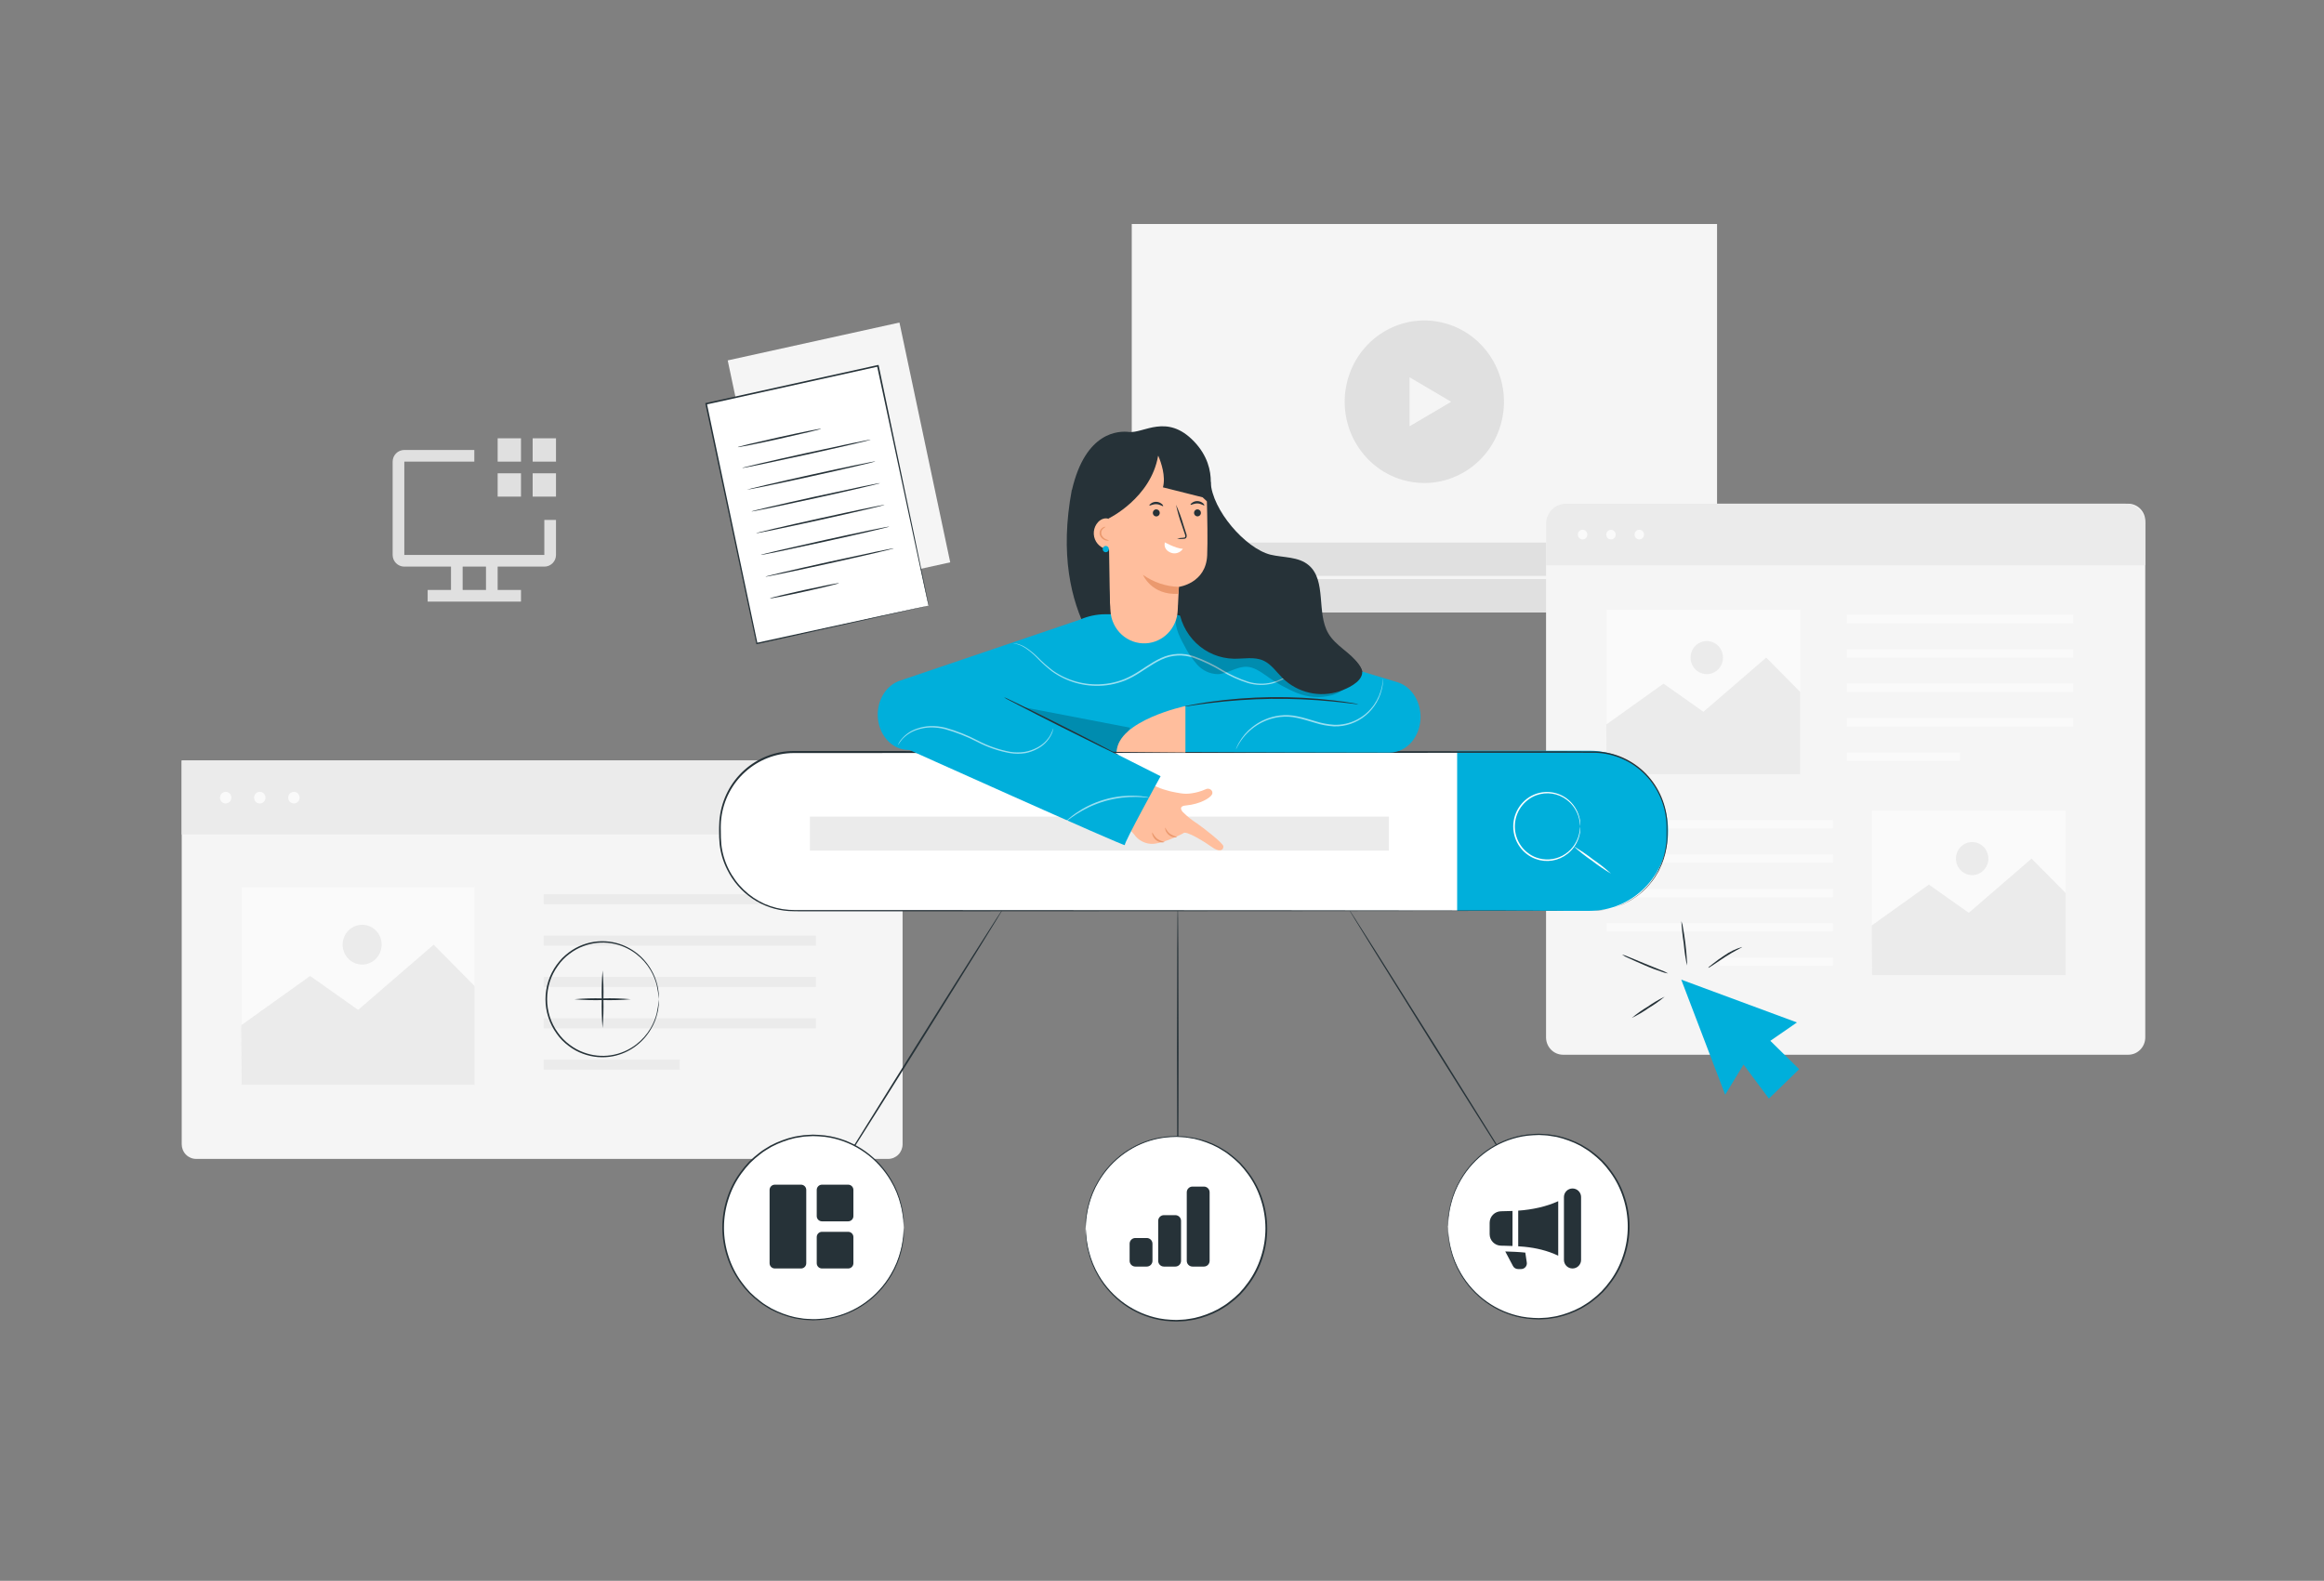 <svg width="610" height="415" viewBox="0 0 610 415" fill="none" xmlns="http://www.w3.org/2000/svg">
<rect x="0" y="0" width="610" height="415" fill="#808080" stroke="none"/>
<path d="M236.086 84.675L191.009 94.612L204.334 157.56L249.411 147.623L236.086 84.675Z" fill="#F5F5F5"/>
<path d="M450.692 58.806H297.062V160.754H450.692V58.806Z" fill="#F5F5F5"/>
<path d="M394.187 110.419C396.868 98.96 389.939 87.453 378.711 84.717C367.482 81.981 356.206 89.052 353.525 100.51C350.843 111.969 357.772 123.476 369.001 126.212C380.23 128.948 391.506 121.877 394.187 110.419Z" fill="#E0E0E0"/>
<path d="M380.9 105.476L375.443 108.689L369.977 111.909V105.476V99.044L375.443 102.256L380.9 105.476Z" fill="#F5F5F5"/>
<path d="M450.692 142.445H297.062V160.763H450.692V142.445Z" fill="#E0E0E0"/>
<path d="M311.986 151.6L309.774 152.911L307.554 154.214V151.6V148.993L309.774 150.296L311.986 151.6Z" fill="#F5F5F5"/>
<path d="M438.045 151.185H324.723V152.015H438.045V151.185Z" fill="#F5F5F5"/>
<path d="M327.017 151.6C327.019 151.941 326.921 152.276 326.736 152.561C326.551 152.846 326.287 153.069 325.978 153.2C325.669 153.332 325.329 153.368 325 153.302C324.672 153.236 324.369 153.073 324.132 152.832C323.895 152.59 323.733 152.283 323.667 151.948C323.601 151.613 323.634 151.265 323.762 150.949C323.889 150.633 324.106 150.363 324.385 150.173C324.663 149.983 324.99 149.881 325.325 149.881C325.773 149.881 326.202 150.062 326.519 150.384C326.836 150.706 327.015 151.143 327.017 151.6Z" fill="#F5F5F5"/>
<path d="M558.622 132.236H410.27C407.804 132.236 405.804 134.276 405.804 136.792V272.331C405.804 274.848 407.804 276.888 410.27 276.888H558.622C561.088 276.888 563.087 274.848 563.087 272.331V136.792C563.087 134.276 561.088 132.236 558.622 132.236Z" fill="#F5F5F5"/>
<path d="M411.018 132.236H557.873C559.256 132.236 560.582 132.796 561.56 133.794C562.538 134.792 563.087 136.145 563.087 137.556V148.387H405.804V137.556C405.804 136.857 405.939 136.165 406.201 135.52C406.463 134.874 406.847 134.288 407.331 133.794C407.816 133.3 408.39 132.908 409.023 132.641C409.655 132.373 410.333 132.236 411.018 132.236Z" fill="#EBEBEB"/>
<path d="M415.402 141.606C416.089 141.606 416.646 141.038 416.646 140.336C416.646 139.635 416.089 139.067 415.402 139.067C414.715 139.067 414.157 139.635 414.157 140.336C414.157 141.038 414.715 141.606 415.402 141.606Z" fill="#FAFAFA"/>
<path d="M424.088 140.336C424.09 140.588 424.018 140.834 423.882 141.044C423.747 141.254 423.553 141.418 423.326 141.516C423.098 141.613 422.848 141.639 422.606 141.591C422.364 141.543 422.142 141.423 421.967 141.246C421.792 141.068 421.673 140.842 421.624 140.596C421.575 140.349 421.599 140.093 421.693 139.861C421.787 139.628 421.947 139.429 422.152 139.289C422.356 139.15 422.597 139.075 422.844 139.075C423.172 139.075 423.488 139.207 423.721 139.444C423.954 139.68 424.086 140.001 424.088 140.336Z" fill="#FAFAFA"/>
<path d="M430.286 141.606C430.973 141.606 431.53 141.038 431.53 140.336C431.53 139.635 430.973 139.067 430.286 139.067C429.599 139.067 429.042 139.635 429.042 140.336C429.042 141.038 429.599 141.606 430.286 141.606Z" fill="#FAFAFA"/>
<path d="M544.169 161.41H484.779V163.601H544.169V161.41Z" fill="#FAFAFA"/>
<path d="M544.169 170.432H484.779V172.623H544.169V170.432Z" fill="#FAFAFA"/>
<path d="M544.169 179.463H484.779V181.654H544.169V179.463Z" fill="#FAFAFA"/>
<path d="M544.169 188.493H484.779V190.684H544.169V188.493Z" fill="#FAFAFA"/>
<path d="M514.474 197.515H484.779V199.706H514.474V197.515Z" fill="#FAFAFA"/>
<path d="M421.697 217.468H481.087V215.277H421.697V217.468Z" fill="#FAFAFA"/>
<path d="M421.697 226.49H481.087V224.299H421.697V226.49Z" fill="#FAFAFA"/>
<path d="M421.697 235.521H481.087V233.33H421.697V235.521Z" fill="#FAFAFA"/>
<path d="M421.697 244.543H481.087V242.352H421.697V244.543Z" fill="#FAFAFA"/>
<path d="M451.392 253.573H481.087V251.382H451.392V253.573Z" fill="#FAFAFA"/>
<path d="M542.176 212.845H491.351V255.997H542.176V212.845Z" fill="#FAFAFA"/>
<path d="M491.27 242.966L506.284 232.226L516.768 239.629L533.246 225.395L542.176 234.425V255.997H491.351L491.27 242.966Z" fill="#EBEBEB"/>
<path d="M517.646 229.736C519.995 229.736 521.9 227.792 521.9 225.395C521.9 222.997 519.995 221.054 517.646 221.054C515.297 221.054 513.392 222.997 513.392 225.395C513.392 227.792 515.297 229.736 517.646 229.736Z" fill="#EBEBEB"/>
<path d="M472.53 160.082H421.705V203.234H472.53V160.082Z" fill="#FAFAFA"/>
<path d="M421.616 190.203L436.63 179.463L447.114 186.858L463.592 172.632L472.522 181.654V203.234H421.705L421.616 190.203Z" fill="#EBEBEB"/>
<path d="M447.992 176.973C450.341 176.973 452.246 175.029 452.246 172.632C452.246 170.234 450.341 168.291 447.992 168.291C445.643 168.291 443.738 170.234 443.738 172.632C443.738 175.029 445.643 176.973 447.992 176.973Z" fill="#EBEBEB"/>
<path d="M47.694 199.648H236.908V300.377C236.908 301.401 236.509 302.382 235.8 303.106C235.091 303.83 234.129 304.237 233.126 304.237H51.476C50.473 304.237 49.511 303.83 48.802 303.106C48.092 302.382 47.694 301.401 47.694 300.377V199.648Z" fill="#F5F5F5"/>
<path d="M236.908 199.648H47.694V219.079H236.908V199.648Z" fill="#EBEBEB"/>
<path d="M59.235 210.928C60.062 210.928 60.732 210.244 60.732 209.401C60.732 208.557 60.062 207.874 59.235 207.874C58.408 207.874 57.739 208.557 57.739 209.401C57.739 210.244 58.408 210.928 59.235 210.928Z" fill="#FAFAFA"/>
<path d="M68.19 210.928C69.016 210.928 69.686 210.244 69.686 209.401C69.686 208.557 69.016 207.874 68.19 207.874C67.363 207.874 66.693 208.557 66.693 209.401C66.693 210.244 67.363 210.928 68.19 210.928Z" fill="#FAFAFA"/>
<path d="M77.145 210.928C77.971 210.928 78.641 210.244 78.641 209.401C78.641 208.557 77.971 207.874 77.145 207.874C76.318 207.874 75.648 208.557 75.648 209.401C75.648 210.244 76.318 210.928 77.145 210.928Z" fill="#FAFAFA"/>
<path d="M214.159 234.749H142.708V237.388H214.159V234.749Z" fill="#EBEBEB"/>
<path d="M214.159 245.605H142.708V248.245H214.159V245.605Z" fill="#EBEBEB"/>
<path d="M214.159 256.462H142.708V259.101H214.159V256.462Z" fill="#EBEBEB"/>
<path d="M214.159 267.326H142.708V269.966H214.159V267.326Z" fill="#EBEBEB"/>
<path d="M178.429 278.183H142.708V280.822H178.429V278.183Z" fill="#EBEBEB"/>
<path d="M124.57 232.898H63.432V284.815H124.57V232.898Z" fill="#FAFAFA"/>
<path d="M63.326 269.136L81.398 256.213L94.005 265.119L113.826 247.996L124.57 258.852V284.815H63.432L63.326 269.136Z" fill="#EBEBEB"/>
<path d="M100.178 247.996C100.178 249.03 99.877 250.042 99.314 250.902C98.751 251.762 97.95 252.432 97.013 252.827C96.076 253.223 95.046 253.326 94.052 253.124C93.057 252.921 92.144 252.422 91.428 251.69C90.712 250.958 90.224 250.026 90.028 249.011C89.831 247.996 89.933 246.944 90.323 245.989C90.712 245.034 91.37 244.218 92.213 243.644C93.057 243.07 94.049 242.765 95.062 242.767C96.42 242.769 97.721 243.321 98.68 244.301C99.639 245.282 100.178 246.61 100.178 247.996Z" fill="#EBEBEB"/>
<path d="M230.407 96.035L185.331 105.973L198.656 168.92L243.732 158.983L230.407 96.035Z" fill="white"/>
<path d="M243.715 158.995L243.642 158.688C243.593 158.48 243.528 158.181 243.447 157.8C243.268 156.97 243.016 155.857 242.691 154.372C242.048 151.359 241.105 146.985 239.909 141.449C237.542 130.376 234.216 114.673 230.214 96.089L230.442 96.239L185.375 106.198L185.538 105.941C190.499 129.455 195.094 151.226 198.819 168.897L198.616 168.756L231.369 161.634L240.486 159.667L242.926 159.161L243.74 158.995C243.74 158.995 243.479 159.069 242.926 159.194L240.56 159.733L231.499 161.775L198.681 169.104H198.51V168.938C194.761 151.267 190.141 129.505 185.147 105.999V105.783H185.351L230.425 95.823H230.613L230.653 96.014C234.557 114.673 237.859 130.434 240.185 141.54C241.332 147.068 242.243 151.433 242.861 154.438C243.17 155.915 243.398 157.061 243.561 157.841L243.732 158.713C243.731 158.807 243.725 158.901 243.715 158.995Z" fill="#263238"/>
<path d="M215.533 112.556C215.533 112.681 210.653 113.851 204.626 115.187C198.6 116.524 193.655 117.503 193.63 117.387C193.606 117.271 198.51 116.1 204.537 114.764C210.564 113.428 215.533 112.44 215.533 112.556Z" fill="#263238"/>
<path d="M228.547 115.42C228.547 115.536 221.031 117.296 211.719 119.346C202.406 121.396 194.818 122.973 194.793 122.857C194.769 122.74 202.308 120.981 211.629 118.931C220.95 116.881 228.547 115.304 228.547 115.42Z" fill="#263238"/>
<path d="M229.775 121.122C229.775 121.238 222.268 122.998 212.947 125.056C203.626 127.114 196.054 128.65 196.013 128.567C195.973 128.484 203.52 126.691 212.841 124.633C222.162 122.574 229.75 121.006 229.775 121.122Z" fill="#263238"/>
<path d="M230.987 126.832C230.987 126.948 223.472 128.708 214.159 130.758C204.846 132.808 197.258 134.385 197.233 134.269C197.209 134.153 204.741 132.393 214.069 130.343C223.398 128.293 230.987 126.716 230.987 126.832Z" fill="#263238"/>
<path d="M232.19 132.534C232.19 132.651 224.683 134.41 215.363 136.469C206.042 138.527 198.453 140.096 198.453 139.979C198.453 139.863 205.96 138.104 215.281 136.045C224.602 133.987 232.166 132.418 232.19 132.534Z" fill="#263238"/>
<path d="M233.427 138.245C233.427 138.361 225.912 140.121 216.599 142.171C207.286 144.221 199.698 145.798 199.673 145.682C199.649 145.565 207.18 143.806 216.509 141.747C225.838 139.689 233.378 138.129 233.427 138.245Z" fill="#263238"/>
<path d="M234.606 143.947C234.606 144.063 227.099 145.823 217.778 147.881C208.457 149.939 200.893 151.508 200.893 151.392C200.893 151.276 208.4 149.516 217.721 147.458C227.042 145.399 234.582 143.831 234.606 143.947Z" fill="#263238"/>
<path d="M220.21 153.093C220.21 153.21 216.192 154.206 211.182 155.31C206.172 156.413 202.089 157.21 202.065 157.094C202.04 156.978 206.082 155.99 211.093 154.886C216.103 153.782 220.186 152.977 220.21 153.093Z" fill="#263238"/>
<path d="M441.29 257.175L452.823 287.396L457.638 279.469L464.299 288.4L472.246 280.689L464.674 273.236L471.66 268.414L441.29 257.175Z" fill="#00AFDB"/>
<path d="M436.947 261.641C435.628 262.751 434.222 263.747 432.742 264.621C431.339 265.615 429.856 266.486 428.309 267.227C429.631 266.124 431.038 265.13 432.514 264.255C433.919 263.261 435.401 262.386 436.947 261.641Z" fill="#263238"/>
<path d="M437.842 255.549C437.206 255.462 436.583 255.295 435.987 255.051C434.865 254.686 433.32 254.129 431.652 253.391C429.985 252.652 428.488 252.021 427.423 251.507C426.828 251.267 426.26 250.961 425.731 250.594C426.354 250.735 426.96 250.946 427.537 251.224L431.807 252.992L436.093 254.727C436.703 254.936 437.29 255.211 437.842 255.549Z" fill="#263238"/>
<path d="M441.323 241.829C441.534 242.361 441.676 242.919 441.746 243.489C441.941 244.526 442.177 245.979 442.372 247.581C442.567 249.183 442.697 250.652 442.754 251.731C442.829 252.304 442.829 252.884 442.754 253.457C442.386 251.536 442.114 249.597 441.941 247.647C441.634 245.72 441.427 243.778 441.323 241.829Z" fill="#263238"/>
<path d="M457.289 248.593C457.337 248.71 455.206 249.647 452.799 251.224C450.392 252.801 448.488 254.171 448.415 254.063C448.342 253.955 448.814 253.615 449.562 253.026C450.528 252.252 451.533 251.529 452.571 250.859C454.008 249.84 455.603 249.074 457.289 248.593Z" fill="#263238"/>
<path d="M172.923 262.321C172.832 261.089 172.65 259.866 172.378 258.661C172.03 257.264 171.482 255.927 170.751 254.694C169.782 253.056 168.514 251.622 167.018 250.469C165.071 248.964 162.784 247.982 160.368 247.614C157.953 247.246 155.485 247.502 153.191 248.361C151.871 248.843 150.628 249.526 149.507 250.386C148.318 251.259 147.279 252.328 146.433 253.548C144.594 256.089 143.602 259.163 143.602 262.321C143.602 265.48 144.594 268.554 146.433 271.095C147.282 272.31 148.321 273.375 149.507 274.249C150.627 275.112 151.869 275.795 153.191 276.274C155.485 277.132 157.953 277.389 160.368 277.021C162.784 276.652 165.071 275.671 167.018 274.166C168.512 273.013 169.779 271.583 170.751 269.949C171.482 268.713 172.031 267.373 172.378 265.973C172.649 264.772 172.831 263.551 172.923 262.321C172.923 262.321 172.923 262.404 172.923 262.562V263.284C172.925 263.674 172.893 264.063 172.825 264.446C172.774 264.976 172.681 265.5 172.549 266.015C172.216 267.443 171.667 268.81 170.922 270.065C169.849 271.925 168.401 273.531 166.673 274.776C164.945 276.021 162.978 276.876 160.902 277.286C158.277 277.791 155.567 277.571 153.053 276.647C151.695 276.163 150.419 275.466 149.271 274.581C148.047 273.686 146.976 272.592 146.099 271.344C144.203 268.732 143.18 265.568 143.18 262.317C143.18 259.067 144.203 255.903 146.099 253.291C146.554 252.672 147.046 252.082 147.571 251.523C148.107 250.998 148.675 250.507 149.271 250.054C150.423 249.175 151.698 248.478 153.053 247.987C155.567 247.062 158.277 246.845 160.902 247.357C162.978 247.763 164.946 248.617 166.674 249.86C168.402 251.104 169.85 252.709 170.922 254.569C171.666 255.826 172.215 257.192 172.549 258.62C172.681 259.134 172.774 259.659 172.825 260.188C172.892 260.575 172.925 260.966 172.923 261.359V262.072C172.931 262.28 172.923 262.321 172.923 262.321Z" fill="#263238"/>
<path d="M158.161 269.883C157.952 267.368 157.881 264.844 157.949 262.321C157.881 259.799 157.952 257.275 158.161 254.76C158.381 257.274 158.455 259.799 158.381 262.321C158.455 264.844 158.381 267.369 158.161 269.883Z" fill="#263238"/>
<path d="M165.57 262.321C163.109 262.535 160.638 262.607 158.169 262.537C155.697 262.607 153.223 262.535 150.76 262.321C153.223 262.103 155.697 262.031 158.169 262.106C160.638 262.031 163.109 262.103 165.57 262.321Z" fill="#263238"/>
<path d="M399.347 310.993C399.249 311.051 389.034 294.932 376.533 274.979C364.032 255.026 353.971 238.791 354.069 238.733C354.166 238.675 364.374 254.81 376.85 274.73C389.327 294.65 399.404 310.926 399.347 310.993Z" fill="#263238"/>
<path d="M403.747 346.201C416.841 346.201 427.456 335.369 427.456 322.007C427.456 308.645 416.841 297.812 403.747 297.812C390.653 297.812 380.038 308.645 380.038 322.007C380.038 335.369 390.653 346.201 403.747 346.201Z" fill="white"/>
<path d="M410.5 314.25C410.5 313.653 410.737 313.081 411.159 312.659C411.581 312.237 412.154 312 412.75 312C413.347 312 413.919 312.237 414.341 312.659C414.763 313.081 415 313.653 415 314.25V330.75C415 331.347 414.763 331.919 414.341 332.341C413.919 332.763 413.347 333 412.75 333C412.154 333 411.581 332.763 411.159 332.341C410.737 331.919 410.5 331.347 410.5 330.75V314.25ZM409 315.336C405.9 316.761 402.192 317.558 398.5 317.82V327.176C399.045 327.206 399.589 327.249 400.132 327.303C403.212 327.609 406.189 328.305 409 329.643V315.336ZM397 327.098V317.901C395.98 317.942 394.902 317.966 393.988 317.981C393.194 317.992 392.435 318.314 391.876 318.879C391.318 319.444 391.003 320.205 391 321V324C391 325.659 392.344 326.994 393.991 327.014C394.239 327.017 394.487 327.021 394.735 327.026C395.491 327.041 396.246 327.065 397 327.098ZM399.085 328.719C399.513 328.751 399.939 328.79 400.36 328.836L400.74 331.371C400.781 331.588 400.774 331.811 400.719 332.025C400.664 332.239 400.562 332.438 400.421 332.608C400.281 332.778 400.104 332.915 399.904 333.009C399.704 333.103 399.486 333.152 399.265 333.152H398.443C398.152 333.151 397.866 333.066 397.622 332.907C397.378 332.747 397.186 332.52 397.069 332.253L395.098 328.533C395.945 328.554 396.791 328.586 397.636 328.629C398.127 328.655 398.611 328.685 399.085 328.719Z" fill="#263238"/>
<path d="M380.038 322.04C380.038 322.04 380.038 321.907 380.038 321.65C380.038 321.393 380.038 320.986 380.079 320.496C380.079 320.239 380.079 319.957 380.079 319.666C380.079 319.376 380.16 319.019 380.209 318.654C380.306 317.813 380.461 316.981 380.673 316.164C381.203 313.877 382.076 311.688 383.259 309.673C384.976 306.68 387.299 304.096 390.074 302.093C392.848 300.091 396.01 298.716 399.347 298.061C400.343 297.871 401.352 297.749 402.364 297.696C402.877 297.696 403.397 297.621 403.918 297.63L405.504 297.713C406.049 297.728 406.593 297.787 407.13 297.887C407.659 297.97 408.204 298.036 408.757 298.144C410.946 298.651 413.064 299.438 415.06 300.485C415.565 300.767 416.053 301.091 416.557 301.39C417.06 301.692 417.541 302.03 417.996 302.402C419.953 303.829 421.663 305.58 423.055 307.581C424.548 309.614 425.705 311.882 426.479 314.296C428.122 319.294 428.122 324.703 426.479 329.701C425.7 332.118 424.544 334.391 423.055 336.432C422.334 337.425 421.548 338.367 420.705 339.254C419.853 340.1 418.946 340.885 417.988 341.603C417.533 341.975 417.052 342.314 416.549 342.616C416.044 342.923 415.556 343.246 415.052 343.52C414.047 344.058 413.006 344.524 411.937 344.915C410.893 345.301 409.825 345.617 408.741 345.861C408.212 345.977 407.667 346.035 407.114 346.127C406.577 346.227 406.033 346.285 405.487 346.301L403.901 346.376C403.381 346.376 402.86 346.334 402.348 346.309C401.332 346.26 400.321 346.138 399.322 345.944C396.001 345.292 392.853 343.928 390.087 341.942C387.32 339.956 384.999 337.393 383.275 334.424C382.095 332.407 381.222 330.218 380.689 327.933C380.478 327.115 380.324 326.283 380.225 325.443C380.176 325.069 380.12 324.737 380.095 324.422C380.071 324.107 380.095 323.833 380.095 323.592C380.095 323.102 380.095 322.721 380.054 322.438C380.014 322.156 380.054 322.048 380.054 322.048C380.054 322.048 380.054 322.181 380.095 322.438C380.136 322.696 380.136 323.094 380.168 323.584L380.225 324.414C380.225 324.721 380.323 325.061 380.372 325.426C380.485 326.267 380.653 327.099 380.876 327.916C381.429 330.176 382.314 332.336 383.503 334.324C385.225 337.245 387.533 339.761 390.274 341.707C393.016 343.654 396.13 344.988 399.412 345.62C400.395 345.804 401.39 345.921 402.389 345.969C402.901 345.969 403.405 346.035 403.926 346.027L405.479 345.944C406.006 345.927 406.531 345.869 407.049 345.77C407.578 345.678 408.106 345.62 408.635 345.504C409.697 345.259 410.743 344.946 411.766 344.566C412.818 344.178 413.842 343.717 414.833 343.188C415.329 342.914 415.809 342.591 416.297 342.292C416.794 341.995 417.27 341.663 417.72 341.296C418.659 340.589 419.547 339.815 420.38 338.98C421.212 338.109 421.984 337.18 422.689 336.2C424.153 334.186 425.287 331.944 426.048 329.56C427.659 324.65 427.659 319.339 426.048 314.429C425.287 312.045 424.153 309.803 422.689 307.789C421.986 306.809 421.217 305.88 420.388 305.008C419.551 304.178 418.663 303.405 417.728 302.693C417.278 302.326 416.802 301.993 416.305 301.697C415.817 301.398 415.337 301.082 414.841 300.8C413.852 300.271 412.827 299.813 411.774 299.431C410.752 299.045 409.706 298.729 408.643 298.485C408.114 298.377 407.586 298.31 407.057 298.227C406.539 298.125 406.014 298.064 405.487 298.045L403.934 297.962C403.422 297.962 402.909 298.011 402.397 298.028C401.4 298.072 400.408 298.188 399.428 298.377C396.142 299.001 393.024 300.331 390.28 302.279C387.536 304.226 385.228 306.747 383.511 309.673C382.321 311.66 381.435 313.821 380.884 316.081C380.659 316.898 380.491 317.73 380.38 318.571C380.331 318.936 380.266 319.268 380.233 319.583C380.201 319.899 380.193 320.172 380.176 320.413C380.176 320.903 380.12 321.243 380.103 321.567C380.087 321.891 380.038 322.04 380.038 322.04Z" fill="#263238"/>
<path d="M309.14 312.611C309.018 312.611 308.928 295.953 308.928 275.402C308.928 254.852 309.018 238.193 309.14 238.193C309.263 238.193 309.352 254.843 309.352 275.402C309.352 295.961 309.254 312.611 309.14 312.611Z" fill="#263238"/>
<path d="M308.652 346.741C321.746 346.741 332.361 335.909 332.361 322.546C332.361 309.184 321.746 298.352 308.652 298.352C295.558 298.352 284.943 309.184 284.943 322.546C284.943 335.909 295.558 346.741 308.652 346.741Z" fill="white"/>
<path d="M296.5 326.5C296.5 326.102 296.658 325.721 296.94 325.439C297.221 325.158 297.602 325 298 325H301C301.398 325 301.78 325.158 302.061 325.439C302.342 325.721 302.5 326.102 302.5 326.5V331C302.5 331.398 302.342 331.779 302.061 332.061C301.78 332.342 301.398 332.5 301 332.5H298C297.602 332.5 297.221 332.342 296.94 332.061C296.658 331.779 296.5 331.398 296.5 331V326.5ZM304 320.5C304 320.102 304.158 319.721 304.44 319.439C304.721 319.158 305.102 319 305.5 319H308.5C308.898 319 309.28 319.158 309.561 319.439C309.842 319.721 310 320.102 310 320.5V331C310 331.398 309.842 331.779 309.561 332.061C309.28 332.342 308.898 332.5 308.5 332.5H305.5C305.102 332.5 304.721 332.342 304.44 332.061C304.158 331.779 304 331.398 304 331V320.5ZM311.5 313C311.5 312.602 311.658 312.221 311.94 311.939C312.221 311.658 312.602 311.5 313 311.5H316C316.398 311.5 316.78 311.658 317.061 311.939C317.342 312.221 317.5 312.602 317.5 313V331C317.5 331.398 317.342 331.779 317.061 332.061C316.78 332.342 316.398 332.5 316 332.5H313C312.602 332.5 312.221 332.342 311.94 332.061C311.658 331.779 311.5 331.398 311.5 331V313Z" fill="#263238"/>
<path d="M284.943 322.546C284.943 322.546 284.943 322.414 284.943 322.156C284.943 321.899 284.943 321.492 284.943 321.003C284.943 320.745 284.943 320.463 284.943 320.173C284.943 319.882 285.033 319.525 285.082 319.16C285.171 318.319 285.326 317.486 285.545 316.67C286.075 314.384 286.948 312.194 288.132 310.179C289.85 307.204 292.17 304.638 294.937 302.65C297.704 300.662 300.855 299.298 304.179 298.651C305.176 298.461 306.184 298.339 307.196 298.285C307.717 298.285 308.237 298.219 308.758 298.219L310.336 298.302C310.881 298.317 311.425 298.375 311.962 298.476C312.499 298.559 313.036 298.626 313.589 298.734C314.675 298.961 315.746 299.26 316.793 299.63C317.864 300.019 318.908 300.482 319.917 301.016C320.421 301.298 320.909 301.622 321.405 301.921C321.923 302.23 322.42 302.573 322.893 302.95C323.846 303.675 324.753 304.46 325.61 305.299C326.451 306.188 327.234 307.134 327.952 308.129C329.439 310.169 330.595 312.439 331.377 314.852C333.025 319.849 333.025 325.26 331.377 330.257C330.602 332.673 329.445 334.944 327.952 336.98C327.236 337.974 326.453 338.917 325.61 339.802C324.755 340.644 323.848 341.428 322.893 342.151C322.435 342.523 321.951 342.862 321.446 343.164C320.95 343.471 320.462 343.794 319.957 344.068C318.949 344.605 317.905 345.071 316.834 345.463C315.793 345.849 314.728 346.165 313.646 346.409C313.109 346.525 312.572 346.583 312.019 346.674C311.482 346.776 310.938 346.834 310.393 346.849L308.815 346.923C308.286 346.923 307.774 346.882 307.253 346.857C306.24 346.808 305.232 346.686 304.236 346.492C300.913 345.843 297.764 344.48 294.997 342.494C292.231 340.508 289.91 337.943 288.189 334.971C287.004 332.956 286.132 330.767 285.602 328.481C285.384 327.664 285.229 326.832 285.139 325.991C285.09 325.617 285.033 325.285 285 324.97C284.968 324.655 285 324.381 285 324.14C285 323.65 285 323.268 285 322.986C285 322.704 285 322.596 285 322.596C285.021 322.725 285.034 322.856 285.041 322.986C285.041 323.26 285.09 323.642 285.122 324.132C285.122 324.386 285.139 324.663 285.171 324.962C285.171 325.269 285.269 325.609 285.326 325.974C285.435 326.815 285.601 327.647 285.822 328.464C286.381 330.722 287.27 332.882 288.457 334.872C290.179 337.775 292.48 340.276 295.211 342.212C297.942 344.148 301.042 345.476 304.309 346.11C305.292 346.294 306.287 346.41 307.286 346.459C307.79 346.459 308.302 346.525 308.815 346.517L310.376 346.434C310.903 346.416 311.428 346.358 311.946 346.259C312.467 346.168 313.003 346.11 313.524 345.994C314.59 345.753 315.638 345.439 316.663 345.056C317.715 344.667 318.739 344.207 319.73 343.678C320.226 343.404 320.698 343.081 321.194 342.79C321.687 342.488 322.159 342.152 322.609 341.786C323.548 341.079 324.439 340.308 325.277 339.478C326.104 338.602 326.873 337.67 327.578 336.69C329.043 334.676 330.178 332.434 330.937 330.05C332.553 325.141 332.553 319.828 330.937 314.919C330.176 312.535 329.042 310.293 327.578 308.279C326.871 307.302 326.102 306.373 325.277 305.498C324.437 304.668 323.546 303.894 322.609 303.182C322.161 302.816 321.688 302.483 321.194 302.186C320.698 301.888 320.226 301.572 319.73 301.298C318.742 300.762 317.717 300.302 316.663 299.921C315.639 299.534 314.59 299.218 313.524 298.974C313.003 298.866 312.467 298.8 311.946 298.717C311.429 298.614 310.903 298.556 310.376 298.543L308.823 298.46C308.302 298.46 307.79 298.501 307.286 298.518C306.287 298.562 305.292 298.678 304.309 298.866C301.027 299.499 297.913 300.832 295.171 302.779C292.43 304.726 290.122 307.242 288.4 310.163C287.212 312.152 286.324 314.312 285.765 316.57C285.543 317.387 285.377 318.22 285.269 319.06C285.212 319.426 285.147 319.758 285.114 320.073C285.082 320.388 285.114 320.662 285.065 320.903C285.065 321.393 285.008 321.774 284.984 322.057C284.981 322.221 284.968 322.384 284.943 322.546Z" fill="#263238"/>
<path d="M217.363 311.831C217.266 311.773 227.473 295.297 240.137 275.054C252.8 254.81 263.195 238.434 263.292 238.534C263.39 238.633 253.183 255.059 240.519 275.319C227.855 295.58 217.461 311.897 217.363 311.831Z" fill="#263238"/>
<path d="M213.525 346.434C226.619 346.434 237.233 335.601 237.233 322.239C237.233 308.877 226.619 298.045 213.525 298.045C200.431 298.045 189.816 308.877 189.816 322.239C189.816 335.601 200.431 346.434 213.525 346.434Z" fill="white"/>
<path d="M237.233 322.239C237.213 322.11 237.199 321.98 237.192 321.849C237.192 321.567 237.144 321.185 237.111 320.695C237.111 320.446 237.111 320.164 237.062 319.865C237.013 319.567 236.965 319.218 236.908 318.853C236.803 318.011 236.638 317.179 236.412 316.363C235.857 314.103 234.968 311.942 233.776 309.955C232.054 307.035 229.747 304.518 227.005 302.572C224.264 300.625 221.15 299.291 217.868 298.659C216.885 298.471 215.89 298.354 214.891 298.31C214.387 298.31 213.874 298.244 213.362 298.252L211.8 298.335C211.273 298.348 210.748 298.407 210.23 298.509C209.71 298.592 209.173 298.659 208.653 298.767C207.587 299.011 206.538 299.327 205.513 299.713C204.46 300.097 203.436 300.558 202.447 301.091C201.951 301.365 201.479 301.68 200.983 301.979C200.489 302.277 200.016 302.61 199.568 302.975C198.632 303.689 197.741 304.462 196.9 305.291C196.074 306.166 195.306 307.094 194.598 308.071C193.135 310.085 192 312.327 191.239 314.711C189.624 319.62 189.624 324.933 191.239 329.842C191.999 332.226 193.133 334.469 194.598 336.482C195.304 337.463 196.072 338.395 196.9 339.271C197.737 340.101 198.628 340.871 199.568 341.578C200.015 341.947 200.488 342.283 200.983 342.582C201.479 342.873 201.951 343.197 202.447 343.471C203.439 343.997 204.463 344.457 205.513 344.848C206.537 345.235 207.586 345.549 208.653 345.786C209.173 345.902 209.71 345.961 210.23 346.052C210.749 346.15 211.273 346.209 211.8 346.226L213.362 346.309C213.874 346.309 214.387 346.309 214.891 346.251C215.89 346.204 216.884 346.087 217.868 345.902C221.151 345.273 224.266 343.941 227.008 341.994C229.75 340.047 232.057 337.529 233.776 334.606C234.967 332.618 235.856 330.458 236.412 328.199C236.636 327.382 236.802 326.55 236.908 325.709C236.965 325.343 237.03 325.003 237.062 324.696L237.111 323.866C237.111 323.376 237.176 323.036 237.192 322.721C237.199 322.59 237.213 322.46 237.233 322.33C237.233 322.33 237.233 322.463 237.233 322.721C237.233 322.978 237.233 323.385 237.233 323.874C237.233 324.132 237.233 324.414 237.233 324.704C237.233 324.995 237.144 325.36 237.095 325.725C237.003 326.566 236.851 327.398 236.639 328.215C236.106 330.502 235.231 332.691 234.045 334.706C232.316 337.671 229.989 340.228 227.218 342.205C224.447 344.183 221.296 345.536 217.973 346.176C216.977 346.37 215.969 346.492 214.956 346.542C214.443 346.542 213.923 346.616 213.394 346.608L211.816 346.533C211.271 346.518 210.727 346.46 210.19 346.359C209.653 346.268 209.116 346.21 208.563 346.093C207.481 345.849 206.416 345.533 205.375 345.147C204.304 344.755 203.26 344.289 202.252 343.753C201.747 343.479 201.259 343.155 200.763 342.848C200.258 342.546 199.774 342.208 199.315 341.835C198.361 341.113 197.454 340.328 196.599 339.487C195.756 338.602 194.973 337.659 194.257 336.665C192.77 334.625 191.614 332.355 190.832 329.942C189.184 324.944 189.184 319.534 190.832 314.537C191.614 312.123 192.77 309.853 194.257 307.814C194.978 306.818 195.763 305.873 196.607 304.983C197.46 304.142 198.364 303.358 199.315 302.635C199.776 302.265 200.259 301.927 200.763 301.622C201.267 301.323 201.747 300.999 202.252 300.717C203.261 300.183 204.304 299.72 205.375 299.331C206.415 298.941 207.48 298.625 208.563 298.385C209.1 298.269 209.637 298.202 210.19 298.119C210.727 298.018 211.271 297.96 211.816 297.945L213.394 297.862C213.923 297.862 214.435 297.912 214.956 297.928C215.969 297.982 216.977 298.104 217.973 298.294C221.297 298.942 224.448 300.305 227.215 302.293C229.982 304.281 232.302 306.848 234.02 309.822C235.207 311.837 236.082 314.026 236.615 316.313C236.828 317.13 236.98 317.963 237.07 318.803C237.119 319.168 237.184 319.508 237.209 319.816C237.233 320.123 237.209 320.413 237.209 320.646C237.209 321.135 237.209 321.517 237.209 321.799C237.209 322.081 237.233 322.239 237.233 322.239Z" fill="#263238"/>
<path d="M418.2 197.457H208.303C197.617 197.457 188.954 206.297 188.954 217.203V219.369C188.954 230.274 197.617 239.115 208.303 239.115H418.2C428.886 239.115 437.549 230.274 437.549 219.369V217.203C437.549 206.297 428.886 197.457 418.2 197.457Z" fill="white"/>
<path d="M382.47 197.083V239.115H417.24C422.702 239.115 427.941 236.901 431.805 232.96C435.668 229.019 437.84 223.674 437.842 218.099C437.842 215.339 437.309 212.605 436.273 210.055C435.238 207.505 433.72 205.187 431.807 203.236C429.894 201.284 427.623 199.736 425.123 198.681C422.624 197.625 419.945 197.082 417.24 197.083H382.47Z" fill="#00AFDB"/>
<path d="M414.8 216.929C414.723 216.209 414.606 215.494 414.45 214.787C413.947 212.874 412.83 211.188 411.278 209.998C410.141 209.123 408.806 208.553 407.396 208.342C405.986 208.13 404.547 208.283 403.21 208.786C402.435 209.072 401.708 209.478 401.055 209.99C400.367 210.507 399.761 211.129 399.257 211.833C398.19 213.318 397.614 215.112 397.614 216.954C397.614 218.796 398.19 220.59 399.257 222.075C399.755 222.784 400.362 223.407 401.055 223.917C401.707 224.423 402.431 224.823 403.202 225.104C404.323 225.518 405.516 225.69 406.705 225.609C407.894 225.528 409.054 225.195 410.111 224.633C411.167 224.07 412.098 223.289 412.844 222.341C413.589 221.392 414.134 220.295 414.442 219.12C414.599 218.411 414.715 217.693 414.792 216.97C414.841 217.707 414.776 218.446 414.597 219.161C414.14 221.142 413.029 222.901 411.449 224.141C410.278 225.069 408.895 225.679 407.43 225.914C405.965 226.149 404.466 226.002 403.072 225.486C402.26 225.2 401.497 224.786 400.811 224.258C400.086 223.722 399.449 223.072 398.924 222.332C397.798 220.777 397.191 218.895 397.191 216.962C397.191 215.029 397.798 213.147 398.924 211.592C399.969 210.143 401.413 209.045 403.072 208.438C404.565 207.894 406.175 207.768 407.732 208.073C409.387 208.398 410.916 209.204 412.133 210.393C413.351 211.583 414.206 213.106 414.597 214.779C414.775 215.48 414.843 216.206 414.8 216.929Z" fill="white"/>
<path d="M422.868 229.346C421.126 228.329 419.452 227.195 417.858 225.951C416.186 224.816 414.593 223.562 413.092 222.199C414.837 223.212 416.511 224.346 418.102 225.594C419.775 226.729 421.367 227.983 422.868 229.346Z" fill="white"/>
<path d="M364.56 214.381H212.589V223.295H364.56V214.381Z" fill="#EBEBEB"/>
<path d="M418.2 239.115C418.2 239.115 418.68 239.115 419.607 239.023C420.183 238.988 420.757 238.913 421.323 238.799C422.112 238.673 422.892 238.493 423.657 238.26C425.798 237.596 427.812 236.563 429.611 235.205L430.424 234.591C430.684 234.359 430.937 234.11 431.197 233.869C431.746 233.368 432.262 232.83 432.742 232.259C433.271 231.694 433.686 231.006 434.19 230.35L434.824 229.279L435.15 228.723L435.426 228.134C436.242 226.479 436.817 224.712 437.134 222.888C437.199 222.407 437.272 221.917 437.346 221.427C437.419 220.938 437.403 220.423 437.427 219.917C437.427 218.904 437.427 217.842 437.427 216.779C437.311 211.76 435.315 206.977 431.849 203.414C428.383 199.851 423.711 197.779 418.794 197.623C413.247 197.573 407.358 197.623 401.193 197.623L208.311 197.689C203.636 197.707 199.126 199.46 195.623 202.62C192.157 205.733 189.921 210.03 189.336 214.704C189.257 215.277 189.211 215.853 189.198 216.431C189.198 217.004 189.157 217.585 189.198 218.166C189.183 219.321 189.227 220.476 189.328 221.627C189.576 223.908 190.229 226.124 191.255 228.167C193.275 232.238 196.619 235.465 200.714 237.297C202.729 238.174 204.873 238.699 207.058 238.849C208.14 238.924 209.238 238.916 210.312 238.916H251.597L338.314 238.965L396.768 239.032L412.669 239.073H416.801H418.208H416.801H412.669L396.768 239.115L338.314 239.181L251.597 239.231H210.304C209.206 239.231 208.116 239.231 207.002 239.164C203.609 238.947 200.331 237.824 197.496 235.909C194.662 233.994 192.37 231.353 190.849 228.25C189.8 226.163 189.133 223.899 188.88 221.569C188.774 220.402 188.727 219.23 188.742 218.058C188.742 217.477 188.742 216.896 188.783 216.306C188.792 215.715 188.838 215.124 188.921 214.538C189.516 209.762 191.797 205.37 195.338 202.188C198.932 198.95 203.558 197.159 208.352 197.15L401.234 197.216C407.407 197.216 413.279 197.216 418.842 197.258C423.82 197.42 428.548 199.525 432.051 203.138C435.554 206.752 437.565 211.598 437.671 216.68C437.671 217.759 437.671 218.805 437.671 219.834C437.671 220.348 437.614 220.855 437.582 221.353C437.549 221.851 437.435 222.349 437.362 222.83C437.039 224.67 436.452 226.451 435.621 228.117L435.345 228.715L435.011 229.263C434.792 229.636 434.58 229.993 434.361 230.35C433.905 231.011 433.416 231.648 432.897 232.259C432.418 232.836 431.899 233.377 431.343 233.877C431.075 234.126 430.815 234.375 430.53 234.599L429.717 235.222C427.902 236.577 425.871 237.602 423.714 238.251C422.943 238.48 422.158 238.655 421.364 238.774C420.794 238.882 420.218 238.949 419.639 238.974C418.68 239.106 418.2 239.115 418.2 239.115Z" fill="#263238"/>
<path d="M310.49 213.219C309.75 212.339 309.677 211.559 311.344 211.443C315.012 211.102 317.712 209.467 318.144 208.521C318.575 207.575 317.403 206.653 316.411 207.218C315.271 207.722 314.071 208.069 312.841 208.247C311.853 208.418 310.844 208.418 309.856 208.247C309.002 208.114 308.229 207.965 307.578 207.824C307.578 207.824 303.699 206.994 302.023 205.633L293.809 214.588L297.664 219.029C298.241 219.857 299.016 220.521 299.916 220.957C300.816 221.393 301.81 221.586 302.804 221.519C306.106 221.187 310.555 218.771 310.555 218.771C311.157 217.825 316.476 221.178 318.192 222.432C319.908 223.685 321.169 223.37 321.104 222.166C321.063 221.336 315.907 217.369 314.183 216.165C312.849 215.315 311.611 214.319 310.49 213.194" fill="#FFBE9D"/>
<path d="M305.667 220.996C305.667 221.054 305.431 221.153 305 221.145C304.446 221.109 303.914 220.907 303.472 220.564C303.029 220.222 302.695 219.754 302.511 219.22C302.381 218.813 302.422 218.539 302.471 218.531C302.784 219.16 303.212 219.724 303.731 220.191C304.319 220.585 304.977 220.858 305.667 220.996Z" fill="#EB996E"/>
<path d="M308.92 219.693C308.92 219.743 308.684 219.834 308.278 219.809C307.749 219.756 307.246 219.551 306.827 219.217C306.408 218.883 306.09 218.435 305.911 217.925C305.789 217.535 305.813 217.277 305.862 217.269C305.911 217.261 306.204 218.19 307.09 218.879C307.655 219.246 308.272 219.521 308.92 219.693Z" fill="#EB996E"/>
<path d="M317.777 126.517C318.119 133.871 326.911 143.947 333.45 145.607C336.883 146.437 340.835 146.063 343.56 148.421C348.237 152.463 345.504 160.871 348.652 166.266C350.587 169.586 354.434 171.246 356.614 174.391C360.233 179.654 357.802 187.605 352.865 191.523C347.928 195.44 341.34 196.187 335.15 196.021C321.527 195.664 307.578 191.249 297.737 181.397C293.109 176.765 275.012 162.481 281.324 128.609" fill="#263238"/>
<path d="M366.935 179.139L315.15 163.452C312.737 162.375 310.206 161.598 307.611 161.136L290.124 161.252C287.815 161.26 285.532 161.749 283.414 162.688L236.281 178.666C232.792 179.795 230.385 183.447 230.385 187.605C230.385 192.726 234.004 196.884 238.469 196.884H260.267L260.177 197.208L335.882 197.499L364.78 197.557C369.245 197.557 372.864 193.365 372.864 188.186C372.832 183.97 370.424 180.276 366.935 179.139Z" fill="#00AFDB"/>
<path d="M356.557 184.858C356.4 184.874 356.242 184.874 356.085 184.858L354.751 184.7C353.597 184.551 351.921 184.36 349.871 184.16C344.466 183.628 339.035 183.396 333.605 183.463C328.183 183.545 322.769 183.921 317.387 184.592C315.321 184.849 313.646 185.082 312.507 185.264L311.173 185.455C311.02 185.484 310.865 185.498 310.709 185.497C310.852 185.433 311.003 185.391 311.157 185.372L312.474 185.098C313.621 184.866 315.289 184.584 317.354 184.268C322.746 183.509 328.179 183.091 333.621 183.015C339.055 182.946 344.488 183.224 349.888 183.845C351.962 184.086 353.637 184.326 354.768 184.526L356.093 184.758C356.252 184.769 356.408 184.802 356.557 184.858Z" fill="#263238"/>
<g opacity="0.6">
<path d="M344.406 172.018C344.367 172.083 344.317 172.142 344.259 172.192L343.804 172.682C343.397 173.105 342.796 173.736 341.974 174.499C340.983 175.431 339.931 176.293 338.826 177.081C337.36 178.148 335.723 178.946 333.987 179.438C331.858 179.977 329.627 179.931 327.521 179.305C325.141 178.553 322.854 177.522 320.705 176.234C318.368 174.809 315.897 173.627 313.328 172.706C310.566 171.739 307.545 171.897 304.894 173.146C302.17 174.4 299.852 176.309 297.322 177.686C296.696 178.043 296.029 178.317 295.386 178.616C294.734 178.875 294.069 179.099 293.394 179.288C292.094 179.667 290.758 179.904 289.408 179.994C284.705 180.342 280.027 179.029 276.159 176.275C274.739 175.169 273.402 173.956 272.158 172.648C271.215 171.681 270.176 170.816 269.059 170.067C268.094 169.446 267.014 169.034 265.887 168.855C266.185 168.86 266.481 168.894 266.773 168.955C267.612 169.138 268.415 169.463 269.148 169.918C270.29 170.655 271.353 171.511 272.32 172.474C273.571 173.755 274.911 174.943 276.33 176.026C280.155 178.7 284.761 179.959 289.384 179.595C290.706 179.503 292.014 179.27 293.288 178.898C293.947 178.709 294.596 178.485 295.232 178.226C295.858 177.935 296.509 177.67 297.119 177.313C299.616 175.96 301.926 174.043 304.723 172.748C307.469 171.463 310.593 171.302 313.45 172.3C316.043 173.236 318.537 174.437 320.892 175.885C323.01 177.167 325.264 178.197 327.611 178.956C329.659 179.585 331.834 179.648 333.914 179.139C335.623 178.67 337.24 177.907 338.696 176.881C339.803 176.123 340.86 175.291 341.86 174.391C342.674 173.653 343.316 173.047 343.747 172.648L344.227 172.184C344.341 172.059 344.398 172.009 344.406 172.018Z" fill="white"/>
</g>
<g opacity="0.2">
<path d="M263.935 184.75L296.671 191.049L292.889 197.332L291.889 197.349L263.935 184.75Z" fill="black"/>
</g>
<g opacity="0.6">
<path d="M363.023 178.151C363.041 178.319 363.041 178.489 363.023 178.657C363.005 179.147 362.956 179.635 362.877 180.118C362.355 183.154 360.777 185.896 358.432 187.838C356.088 189.781 353.134 190.795 350.116 190.692C348.459 190.587 346.821 190.28 345.236 189.779C343.609 189.306 342.023 188.784 340.469 188.468C338.986 188.131 337.457 188.049 335.947 188.227C333.793 188.491 331.724 189.24 329.888 190.42C328.052 191.6 326.497 193.181 325.333 195.05L324.91 195.772C324.807 195.982 324.718 196.165 324.642 196.32C324.575 196.479 324.491 196.629 324.39 196.768C324.435 196.603 324.492 196.442 324.561 196.287C324.634 196.121 324.707 195.93 324.797 195.714L325.195 194.967C326.076 193.392 327.254 192.01 328.66 190.9C330.755 189.219 333.261 188.157 335.907 187.829C337.459 187.64 339.031 187.716 340.559 188.053C342.145 188.369 343.731 188.883 345.366 189.364C346.928 189.858 348.541 190.162 350.173 190.269C352.221 190.338 354.254 189.888 356.091 188.96C357.927 188.032 359.51 186.654 360.697 184.949C361.693 183.493 362.39 181.847 362.747 180.11C362.983 178.857 362.974 178.143 363.023 178.151Z" fill="white"/>
</g>
<path d="M236.322 195.814C236.322 195.814 295.5 222.44 295.24 221.851C294.98 221.261 304.634 203.773 304.634 203.773L256.688 179.587L236.322 195.814Z" fill="#00AFDB"/>
<path d="M263.52 183.04C263.939 183.182 264.347 183.357 264.74 183.563L267.993 185.132C270.742 186.468 274.5 188.344 278.672 190.444C282.845 192.543 286.586 194.461 289.295 195.872L292.491 197.532C292.891 197.723 293.274 197.948 293.638 198.204C293.217 198.07 292.808 197.898 292.418 197.689L289.164 196.121C286.423 194.784 282.658 192.909 278.485 190.809C274.313 188.709 270.572 186.792 267.863 185.381L264.667 183.721C264.268 183.524 263.885 183.297 263.52 183.04Z" fill="#263238"/>
<g opacity="0.6">
<path d="M276.484 191.124C276.408 191.751 276.221 192.359 275.931 192.917C275.146 194.46 273.913 195.718 272.402 196.519C271.386 197.091 270.288 197.494 269.148 197.714C267.822 197.923 266.473 197.923 265.147 197.714C262.14 197.183 259.23 196.187 256.517 194.76C253.816 193.364 250.985 192.246 248.067 191.423C246.801 191.098 245.5 190.945 244.195 190.966C243.057 190.998 241.929 191.193 240.844 191.547C239.257 192.027 237.829 192.94 236.712 194.187C236.332 194.665 235.976 195.164 235.647 195.681C235.87 195.096 236.189 194.554 236.59 194.079C237.688 192.754 239.132 191.775 240.755 191.257C241.86 190.874 243.013 190.656 244.179 190.61C245.518 190.57 246.855 190.715 248.156 191.041C251.091 191.86 253.934 192.989 256.639 194.411C259.317 195.817 262.184 196.813 265.147 197.366C266.435 197.569 267.746 197.569 269.034 197.366C270.153 197.168 271.234 196.793 272.239 196.254C273.717 195.5 274.943 194.316 275.761 192.851C276.04 192.292 276.282 191.716 276.484 191.124Z" fill="white"/>
</g>
<g opacity="0.6">
<path d="M301.608 209.392C301.608 209.467 300.299 209.251 298.184 209.21C296.948 209.198 295.712 209.264 294.484 209.409C292.981 209.596 291.494 209.896 290.035 210.305C288.583 210.737 287.164 211.275 285.789 211.916C284.669 212.453 283.583 213.06 282.536 213.733C280.754 214.895 279.762 215.783 279.713 215.717C279.905 215.468 280.126 215.245 280.372 215.053C281.005 214.487 281.674 213.963 282.373 213.484C283.408 212.759 284.496 212.115 285.626 211.559C288.392 210.193 291.37 209.331 294.427 209.011C295.675 208.882 296.931 208.849 298.184 208.911C299.027 208.94 299.867 209.029 300.697 209.177C301.009 209.206 301.316 209.279 301.608 209.392Z" fill="white"/>
</g>
<g opacity="0.2">
<path d="M308.904 161.02C307.928 163.809 309.392 166.83 310.824 169.403C311.735 171.25 312.89 172.962 314.256 174.491C314.94 175.256 315.77 175.871 316.694 176.299C317.618 176.727 318.617 176.959 319.632 176.981C322.292 176.89 324.666 174.889 327.326 175.047C329.132 175.155 330.71 176.242 332.206 177.271C334.744 179.151 337.497 180.709 340.404 181.911C343.338 183.109 346.571 183.315 349.628 182.5C351.143 182.072 352.526 181.254 353.644 180.125C354.762 178.996 355.577 177.594 356.012 176.051" fill="black"/>
</g>
<path d="M309.124 160.256C309.262 157.003 309.433 154.065 309.433 154.065C309.433 154.065 316.558 153.143 316.858 145.765C317.159 138.386 316.444 121.271 316.444 121.271L303.373 114.814L289.278 126.434L291.482 160.464C291.637 162.824 292.693 165.027 294.421 166.602C296.15 168.177 298.415 168.998 300.73 168.888C302.932 168.777 305.013 167.829 306.566 166.232C308.119 164.635 309.031 162.504 309.124 160.256Z" fill="#FFBE9D"/>
<path d="M315.215 134.643C315.214 134.824 315.16 135 315.06 135.15C314.961 135.3 314.82 135.417 314.656 135.486C314.492 135.555 314.312 135.573 314.138 135.538C313.963 135.503 313.803 135.416 313.677 135.289C313.551 135.161 313.465 134.998 313.429 134.821C313.393 134.644 313.409 134.459 313.475 134.291C313.541 134.123 313.654 133.979 313.8 133.876C313.946 133.773 314.119 133.716 314.296 133.713C314.539 133.713 314.771 133.811 314.943 133.985C315.116 134.159 315.213 134.395 315.215 134.643Z" fill="#263238"/>
<path d="M316.094 132.667C315.98 132.792 315.28 132.202 314.329 132.169C313.377 132.136 312.629 132.634 312.523 132.501C312.418 132.368 312.588 132.211 312.906 131.978C313.327 131.673 313.837 131.521 314.353 131.547C314.868 131.576 315.361 131.77 315.76 132.103C316.053 132.368 316.151 132.609 316.094 132.667Z" fill="#263238"/>
<path d="M304.414 134.643C304.414 134.826 304.361 135.005 304.262 135.157C304.163 135.31 304.021 135.429 303.856 135.5C303.69 135.571 303.508 135.59 303.332 135.555C303.155 135.521 302.993 135.434 302.865 135.306C302.737 135.177 302.649 135.013 302.612 134.834C302.575 134.655 302.591 134.468 302.657 134.298C302.724 134.128 302.838 133.982 302.986 133.878C303.133 133.774 303.308 133.716 303.487 133.713C303.608 133.712 303.728 133.735 303.84 133.781C303.951 133.827 304.053 133.895 304.139 133.982C304.226 134.068 304.294 134.171 304.341 134.284C304.388 134.398 304.413 134.519 304.414 134.643Z" fill="#263238"/>
<path d="M305.293 132.858C305.179 132.983 304.479 132.393 303.52 132.36C302.56 132.327 301.82 132.825 301.722 132.692C301.625 132.559 301.787 132.402 302.105 132.169C302.524 131.865 303.031 131.713 303.544 131.738C304.062 131.761 304.557 131.96 304.951 132.302C305.252 132.559 305.35 132.8 305.293 132.858Z" fill="#263238"/>
<path d="M308.953 141.415C309.482 141.261 310.029 141.177 310.579 141.166C310.823 141.166 311.067 141.108 311.108 140.926C311.138 140.64 311.084 140.351 310.954 140.096C310.734 139.423 310.498 138.726 310.246 137.988C309.592 136.198 309.067 134.361 308.676 132.493C309.464 134.224 310.122 136.014 310.645 137.846C310.88 138.585 311.108 139.291 311.32 139.963C311.473 140.297 311.513 140.674 311.433 141.034C311.398 141.126 311.342 141.208 311.27 141.274C311.198 141.341 311.112 141.389 311.019 141.415C310.88 141.45 310.738 141.467 310.596 141.465C310.048 141.524 309.496 141.507 308.953 141.415Z" fill="#263238"/>
<path d="M305.748 142.436C304.756 141.772 308.506 144.096 310.49 144.055C310.151 144.576 309.646 144.961 309.061 145.147C308.476 145.333 307.846 145.308 307.277 145.076C305.179 144.188 305.748 142.436 305.748 142.436Z" fill="white"/>
<path d="M309.433 154.065C306.057 153.97 302.782 152.874 300.006 150.911C300.006 150.911 302.227 156.314 309.311 155.891L309.433 154.065Z" fill="#EB996E"/>
<path d="M281.592 133.713C281.592 140.129 279.925 157.102 291.352 159.443L290.97 136.12C290.97 136.12 302.072 130.775 303.983 119.645L304.048 119.711C304.756 121.371 306.025 124.998 305.252 127.936L315.655 130.551L316.85 131.663C316.85 131.663 320.551 123.363 313.41 115.893C306.269 108.423 300.161 113.826 296.33 113.403C293.784 113.088 284.943 113.146 281.356 128.667L281.592 133.713Z" fill="#263238"/>
<path d="M291.255 136.344C290.287 135.73 288.961 136.236 288.196 137.091C287.583 137.77 287.202 138.634 287.112 139.553C287.022 140.471 287.227 141.395 287.696 142.185C288.165 142.974 288.873 143.587 289.713 143.93C290.553 144.274 291.479 144.329 292.353 144.088" fill="#FFBE9D"/>
<path d="M291.035 141.872C291.035 141.922 290.71 141.98 290.222 141.872C289.879 141.784 289.561 141.613 289.296 141.373C289.032 141.133 288.827 140.832 288.701 140.494C288.567 140.098 288.584 139.665 288.75 139.282C288.884 138.982 289.098 138.726 289.368 138.544C289.823 138.245 290.181 138.27 290.181 138.319C290.181 138.369 289.896 138.477 289.555 138.793C289.336 138.977 289.177 139.225 289.098 139.503C289.02 139.782 289.026 140.078 289.116 140.353C289.225 140.632 289.39 140.885 289.6 141.097C289.81 141.308 290.061 141.473 290.336 141.581C290.734 141.747 291.035 141.805 291.035 141.872Z" fill="#EB996E"/>
<path d="M290.083 143.333C289.885 143.373 289.709 143.487 289.589 143.652C289.469 143.818 289.413 144.023 289.433 144.228C289.452 144.433 289.546 144.623 289.696 144.762C289.845 144.9 290.04 144.977 290.242 144.977C290.444 144.977 290.639 144.9 290.788 144.762C290.938 144.623 291.032 144.433 291.051 144.228C291.071 144.023 291.016 143.818 290.895 143.652C290.775 143.487 290.599 143.373 290.401 143.333" fill="#00AFDB"/>
<path d="M311.149 197.54V185.347C311.149 185.347 293.41 189.099 293.085 197.391L311.149 197.54Z" fill="#FFBE9D"/>
<path d="M309.302 158.97C309.6 162.725 311.255 166.233 313.946 168.813C316.636 171.393 320.17 172.86 323.861 172.93C326.48 172.972 329.237 172.341 331.628 173.428C333.711 174.383 335.053 176.433 336.687 178.052C338.638 179.929 341.046 181.238 343.661 181.842C346.276 182.447 349.002 182.324 351.555 181.488C353.71 180.749 357.118 179.172 357.517 176.898C357.826 175.163 355.744 173.437 354.524 172.2C353.235 171.022 351.758 170.079 350.156 169.411C337.517 163.352 323.959 158.953 310.018 158.198" fill="#263238"/>
<g clip-path="url(#clip0_437_6241)">
<path d="M202 312.375C202 312.01 202.145 311.661 202.403 311.403C202.661 311.145 203.01 311 203.375 311H210.25C210.615 311 210.964 311.145 211.222 311.403C211.48 311.661 211.625 312.01 211.625 312.375V331.625C211.625 331.99 211.48 332.339 211.222 332.597C210.964 332.855 210.615 333 210.25 333H203.375C203.01 333 202.661 332.855 202.403 332.597C202.145 332.339 202 331.99 202 331.625V312.375ZM214.375 312.375C214.375 312.01 214.52 311.661 214.778 311.403C215.036 311.145 215.385 311 215.75 311H222.625C222.99 311 223.339 311.145 223.597 311.403C223.855 311.661 224 312.01 224 312.375V319.25C224 319.615 223.855 319.964 223.597 320.222C223.339 320.48 222.99 320.625 222.625 320.625H215.75C215.385 320.625 215.036 320.48 214.778 320.222C214.52 319.964 214.375 319.615 214.375 319.25V312.375ZM214.375 324.75C214.375 324.385 214.52 324.036 214.778 323.778C215.036 323.52 215.385 323.375 215.75 323.375H222.625C222.99 323.375 223.339 323.52 223.597 323.778C223.855 324.036 224 324.385 224 324.75V331.625C224 331.99 223.855 332.339 223.597 332.597C223.339 332.855 222.99 333 222.625 333H215.75C215.385 333 215.036 332.855 214.778 332.597C214.52 332.339 214.375 331.99 214.375 331.625V324.75Z" fill="#263238"/>
</g>
<path d="M139.812 115.062H145.938V121.188H139.812V115.062ZM139.812 124.25H145.938V130.375H139.812V124.25ZM130.625 115.062H136.75V121.188H130.625V115.062ZM130.625 124.25H136.75V130.375H130.625V124.25Z" fill="#E0E0E0"/>
<path d="M142.875 136.5V145.688H106.125V121.188H124.5V118.125H106.125C105.313 118.125 104.534 118.448 103.959 119.022C103.385 119.596 103.062 120.375 103.062 121.188V145.688C103.062 146.5 103.385 147.279 103.959 147.853C104.534 148.427 105.313 148.75 106.125 148.75H118.375V154.875H112.25V157.938H136.75V154.875H130.625V148.75H142.875C143.687 148.75 144.466 148.427 145.041 147.853C145.615 147.279 145.938 146.5 145.938 145.688V136.5H142.875ZM127.562 154.875H121.438V148.75H127.562V154.875Z" fill="#E0E0E0"/>
<defs>
<clipPath id="clip0_437_6241">
<rect width="22" height="22" fill="white" transform="translate(202 311)"/>
</clipPath>
</defs>
</svg>
